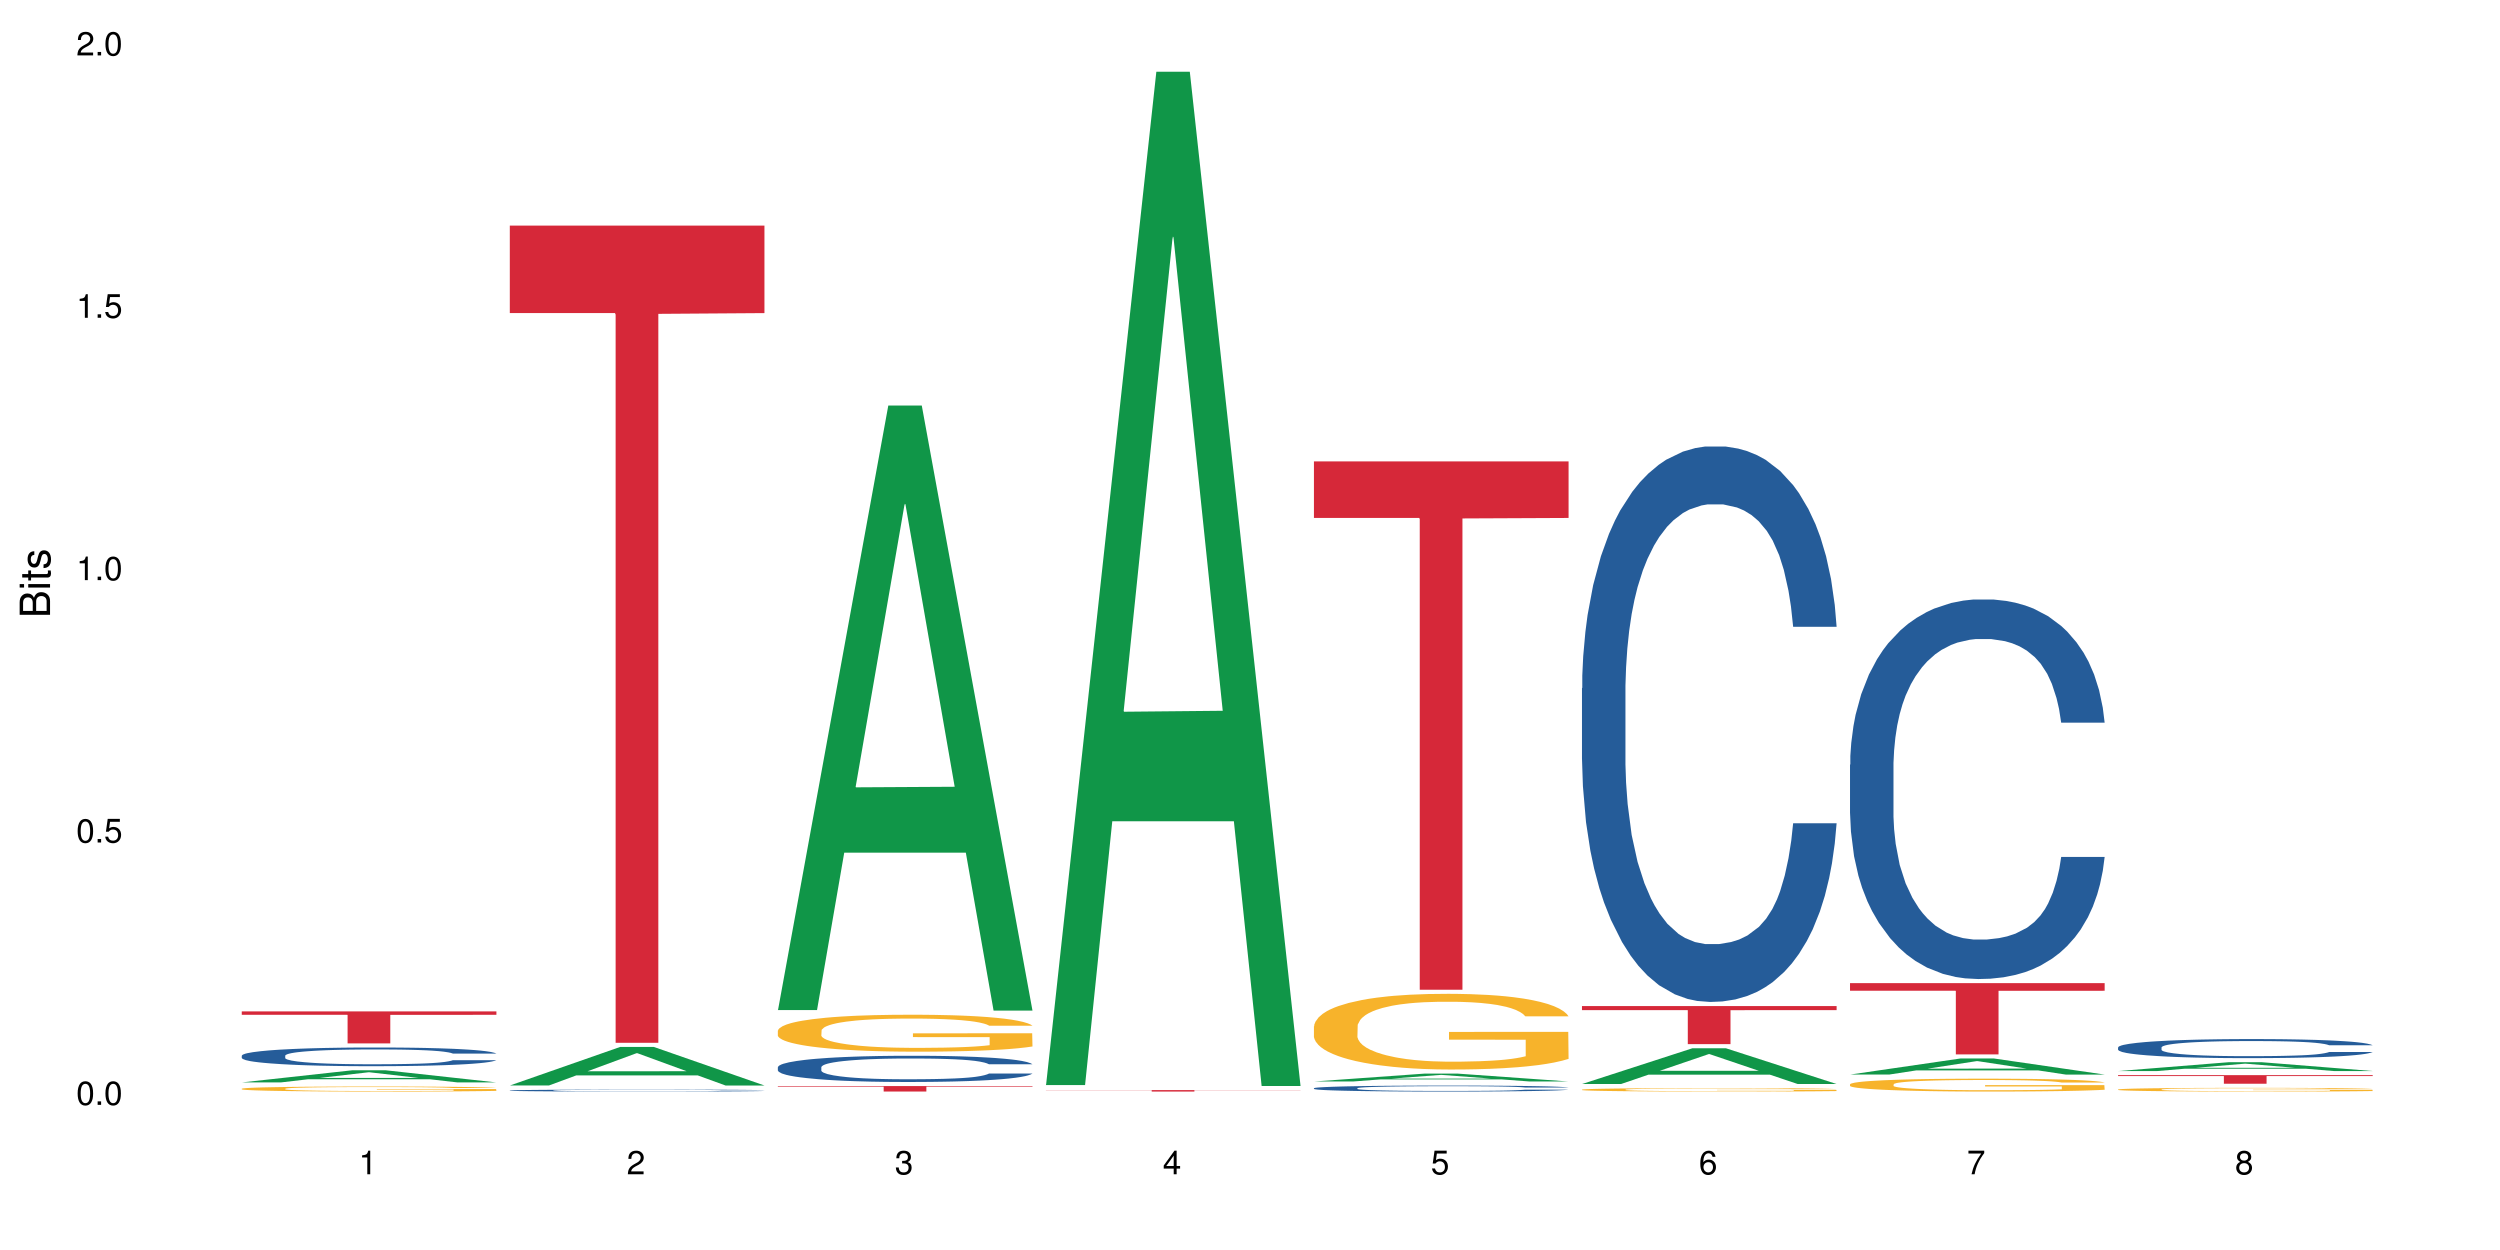 <?xml version="1.0" encoding="UTF-8"?>
<svg xmlns="http://www.w3.org/2000/svg" xmlns:xlink="http://www.w3.org/1999/xlink" width="720pt" height="360pt" viewBox="0 0 720 360" version="1.1">
<defs>
<g>
<symbol overflow="visible" id="glyph0-0">
<path style="stroke:none;" d=""/>
</symbol>
<symbol overflow="visible" id="glyph0-1">
<path style="stroke:none;" d="M 2.641 -6.797 C 2 -6.797 1.422 -6.531 1.078 -6.047 C 0.641 -5.453 0.406 -4.547 0.406 -3.297 C 0.406 -1 1.188 0.219 2.641 0.219 C 4.078 0.219 4.859 -1 4.859 -3.234 C 4.859 -4.562 4.656 -5.438 4.203 -6.047 C 3.844 -6.531 3.281 -6.797 2.641 -6.797 Z M 2.641 -6.047 C 3.547 -6.047 4 -5.125 4 -3.312 C 4 -1.375 3.562 -0.484 2.625 -0.484 C 1.734 -0.484 1.281 -1.422 1.281 -3.281 C 1.281 -5.141 1.734 -6.047 2.641 -6.047 Z M 2.641 -6.047 "/>
</symbol>
<symbol overflow="visible" id="glyph0-2">
<path style="stroke:none;" d="M 1.828 -1 L 0.828 -1 L 0.828 0 L 1.828 0 Z M 1.828 -1 "/>
</symbol>
<symbol overflow="visible" id="glyph0-3">
<path style="stroke:none;" d="M 4.562 -6.797 L 1.062 -6.797 L 0.547 -3.094 L 1.328 -3.094 C 1.719 -3.562 2.047 -3.734 2.578 -3.734 C 3.484 -3.734 4.062 -3.109 4.062 -2.094 C 4.062 -1.125 3.484 -0.531 2.578 -0.531 C 1.828 -0.531 1.375 -0.906 1.188 -1.672 L 0.328 -1.672 C 0.453 -1.109 0.547 -0.844 0.75 -0.594 C 1.125 -0.078 1.828 0.219 2.594 0.219 C 3.969 0.219 4.922 -0.781 4.922 -2.219 C 4.922 -3.562 4.031 -4.484 2.719 -4.484 C 2.25 -4.484 1.859 -4.359 1.469 -4.062 L 1.734 -5.969 L 4.562 -5.969 Z M 4.562 -6.797 "/>
</symbol>
<symbol overflow="visible" id="glyph0-4">
<path style="stroke:none;" d="M 2.484 -4.844 L 2.484 0 L 3.328 0 L 3.328 -6.797 L 2.766 -6.797 C 2.469 -5.75 2.281 -5.609 0.984 -5.453 L 0.984 -4.844 Z M 2.484 -4.844 "/>
</symbol>
<symbol overflow="visible" id="glyph0-5">
<path style="stroke:none;" d="M 4.859 -0.828 L 1.281 -0.828 C 1.359 -1.391 1.672 -1.75 2.5 -2.234 L 3.469 -2.75 C 4.406 -3.266 4.906 -3.969 4.906 -4.812 C 4.906 -5.375 4.672 -5.906 4.266 -6.266 C 3.859 -6.625 3.375 -6.797 2.719 -6.797 C 1.859 -6.797 1.219 -6.5 0.844 -5.922 C 0.609 -5.562 0.5 -5.125 0.484 -4.438 L 1.328 -4.438 C 1.359 -4.906 1.406 -5.188 1.531 -5.406 C 1.75 -5.812 2.188 -6.062 2.703 -6.062 C 3.469 -6.062 4.031 -5.516 4.031 -4.781 C 4.031 -4.25 3.719 -3.797 3.125 -3.438 L 2.234 -2.938 C 0.812 -2.141 0.406 -1.5 0.328 0 L 4.859 0 Z M 4.859 -0.828 "/>
</symbol>
<symbol overflow="visible" id="glyph0-6">
<path style="stroke:none;" d="M 2.125 -3.125 L 2.578 -3.125 C 3.516 -3.125 3.984 -2.703 3.984 -1.891 C 3.984 -1.031 3.469 -0.531 2.578 -0.531 C 1.656 -0.531 1.203 -0.984 1.156 -1.969 L 0.312 -1.969 C 0.344 -1.422 0.438 -1.078 0.609 -0.766 C 0.953 -0.109 1.625 0.219 2.547 0.219 C 3.953 0.219 4.859 -0.609 4.859 -1.906 C 4.859 -2.766 4.516 -3.25 3.703 -3.516 C 4.344 -3.766 4.656 -4.25 4.656 -4.938 C 4.656 -6.109 3.875 -6.797 2.578 -6.797 C 1.203 -6.797 0.484 -6.047 0.453 -4.609 L 1.297 -4.609 C 1.312 -5.016 1.344 -5.25 1.453 -5.453 C 1.641 -5.828 2.062 -6.062 2.594 -6.062 C 3.344 -6.062 3.797 -5.625 3.797 -4.906 C 3.797 -4.422 3.609 -4.141 3.25 -3.984 C 3.016 -3.891 2.719 -3.844 2.125 -3.844 Z M 2.125 -3.125 "/>
</symbol>
<symbol overflow="visible" id="glyph0-7">
<path style="stroke:none;" d="M 3.141 -1.625 L 3.141 0 L 3.984 0 L 3.984 -1.625 L 4.984 -1.625 L 4.984 -2.391 L 3.984 -2.391 L 3.984 -6.797 L 3.359 -6.797 L 0.266 -2.516 L 0.266 -1.625 Z M 3.141 -2.391 L 1 -2.391 L 3.141 -5.359 Z M 3.141 -2.391 "/>
</symbol>
<symbol overflow="visible" id="glyph0-8">
<path style="stroke:none;" d="M 4.781 -5.031 C 4.609 -6.141 3.891 -6.797 2.844 -6.797 C 2.094 -6.797 1.422 -6.438 1.031 -5.828 C 0.609 -5.172 0.406 -4.344 0.406 -3.094 C 0.406 -1.953 0.578 -1.234 0.984 -0.625 C 1.359 -0.078 1.953 0.219 2.703 0.219 C 3.984 0.219 4.922 -0.734 4.922 -2.078 C 4.922 -3.344 4.062 -4.234 2.844 -4.234 C 2.172 -4.234 1.641 -3.969 1.281 -3.469 C 1.281 -5.125 1.828 -6.047 2.797 -6.047 C 3.391 -6.047 3.797 -5.672 3.938 -5.031 Z M 2.734 -3.484 C 3.547 -3.484 4.062 -2.922 4.062 -2 C 4.062 -1.156 3.484 -0.531 2.703 -0.531 C 1.922 -0.531 1.328 -1.188 1.328 -2.047 C 1.328 -2.891 1.906 -3.484 2.734 -3.484 Z M 2.734 -3.484 "/>
</symbol>
<symbol overflow="visible" id="glyph0-9">
<path style="stroke:none;" d="M 4.984 -6.797 L 0.438 -6.797 L 0.438 -5.969 L 4.109 -5.969 C 2.5 -3.656 1.828 -2.234 1.328 0 L 2.219 0 C 2.594 -2.172 3.453 -4.047 4.984 -6.094 Z M 4.984 -6.797 "/>
</symbol>
<symbol overflow="visible" id="glyph0-10">
<path style="stroke:none;" d="M 3.75 -3.578 C 4.453 -4 4.688 -4.344 4.688 -4.984 C 4.688 -6.047 3.844 -6.797 2.641 -6.797 C 1.438 -6.797 0.594 -6.047 0.594 -4.984 C 0.594 -4.359 0.828 -4.016 1.516 -3.578 C 0.734 -3.203 0.359 -2.641 0.359 -1.891 C 0.359 -0.641 1.297 0.219 2.641 0.219 C 3.984 0.219 4.922 -0.641 4.922 -1.875 C 4.922 -2.641 4.531 -3.203 3.75 -3.578 Z M 2.641 -6.047 C 3.359 -6.047 3.812 -5.625 3.812 -4.969 C 3.812 -4.344 3.344 -3.922 2.641 -3.922 C 1.922 -3.922 1.453 -4.344 1.453 -4.984 C 1.453 -5.625 1.922 -6.047 2.641 -6.047 Z M 2.641 -3.203 C 3.484 -3.203 4.062 -2.672 4.062 -1.875 C 4.062 -1.062 3.484 -0.531 2.625 -0.531 C 1.797 -0.531 1.219 -1.078 1.219 -1.875 C 1.219 -2.672 1.797 -3.203 2.641 -3.203 Z M 2.641 -3.203 "/>
</symbol>
<symbol overflow="visible" id="glyph1-0">
<path style="stroke:none;" d=""/>
</symbol>
<symbol overflow="visible" id="glyph1-1">
<path style="stroke:none;" d="M 0 -0.953 L 0 -4.891 C 0 -5.719 -0.234 -6.344 -0.734 -6.797 C -1.188 -7.234 -1.812 -7.469 -2.5 -7.469 C -3.547 -7.469 -4.188 -7 -4.625 -5.875 C -4.984 -6.672 -5.641 -7.094 -6.531 -7.094 C -7.156 -7.094 -7.734 -6.859 -8.141 -6.391 C -8.562 -5.938 -8.75 -5.344 -8.75 -4.5 L -8.75 -0.953 Z M -4.984 -2.062 L -7.766 -2.062 L -7.766 -4.219 C -7.766 -4.844 -7.688 -5.203 -7.453 -5.5 C -7.219 -5.812 -6.859 -5.969 -6.375 -5.969 C -5.906 -5.969 -5.531 -5.812 -5.297 -5.5 C -5.062 -5.203 -4.984 -4.844 -4.984 -4.219 Z M -0.984 -2.062 L -4 -2.062 L -4 -4.781 C -4 -5.328 -3.859 -5.688 -3.578 -5.953 C -3.297 -6.219 -2.922 -6.359 -2.484 -6.359 C -2.062 -6.359 -1.688 -6.219 -1.406 -5.953 C -1.109 -5.688 -0.984 -5.328 -0.984 -4.781 Z M -0.984 -2.062 "/>
</symbol>
<symbol overflow="visible" id="glyph1-2">
<path style="stroke:none;" d="M -6.281 -1.797 L -6.281 -0.797 L 0 -0.797 L 0 -1.797 Z M -8.75 -1.797 L -8.75 -0.797 L -7.484 -0.797 L -7.484 -1.797 Z M -8.75 -1.797 "/>
</symbol>
<symbol overflow="visible" id="glyph1-3">
<path style="stroke:none;" d="M -6.281 -3.047 L -6.281 -2.016 L -8.016 -2.016 L -8.016 -1.016 L -6.281 -1.016 L -6.281 -0.172 L -5.469 -0.172 L -5.469 -1.016 L -0.719 -1.016 C -0.078 -1.016 0.281 -1.453 0.281 -2.234 C 0.281 -2.469 0.25 -2.719 0.188 -3.047 L -0.641 -3.047 C -0.609 -2.922 -0.594 -2.766 -0.594 -2.562 C -0.594 -2.141 -0.719 -2.016 -1.156 -2.016 L -5.469 -2.016 L -5.469 -3.047 Z M -6.281 -3.047 "/>
</symbol>
<symbol overflow="visible" id="glyph1-4">
<path style="stroke:none;" d="M -4.531 -5.25 C -5.766 -5.25 -6.469 -4.422 -6.469 -2.969 C -6.469 -1.516 -5.719 -0.562 -4.547 -0.562 C -3.562 -0.562 -3.094 -1.062 -2.734 -2.562 L -2.516 -3.484 C -2.344 -4.188 -2.094 -4.469 -1.625 -4.469 C -1.047 -4.469 -0.641 -3.875 -0.641 -3 C -0.641 -2.453 -0.797 -2 -1.062 -1.75 C -1.25 -1.594 -1.422 -1.531 -1.875 -1.469 L -1.875 -0.406 C -0.422 -0.453 0.281 -1.266 0.281 -2.922 C 0.281 -4.5 -0.5 -5.516 -1.719 -5.516 C -2.656 -5.516 -3.172 -4.984 -3.469 -3.734 L -3.703 -2.766 C -3.891 -1.953 -4.156 -1.609 -4.594 -1.609 C -5.172 -1.609 -5.547 -2.125 -5.547 -2.938 C -5.547 -3.75 -5.203 -4.172 -4.531 -4.203 Z M -4.531 -5.25 "/>
</symbol>
</g>
</defs>
<g id="surface86848">
<rect x="0" y="0" width="720" height="360" style="fill:rgb(100%,100%,100%);fill-opacity:1;stroke:none;"/>
<path style=" stroke:none;fill-rule:nonzero;fill:rgb(6.275%,58.824%,28.235%);fill-opacity:1;" d="M 69.629 311.734 L 69.707 311.73 L 101.441 308.242 L 111.078 308.242 L 142.965 311.738 L 131.762 311.738 L 123.77 310.824 L 88.746 310.824 L 80.91 311.734 L 69.629 311.734 L 92.117 310.449 L 120.559 310.445 L 106.375 308.812 L 106.219 308.809 L 106.062 308.82 L 92.039 310.445 L 92.117 310.449 Z M 69.629 311.734 "/>
<path style=" stroke:none;fill-rule:nonzero;fill:rgb(14.51%,36.078%,60%);fill-opacity:1;" d="M 69.629 304.023 L 69.719 304.02 L 69.719 303.902 L 69.988 303.715 L 70.613 303.477 L 71.238 303.316 L 72.848 303.023 L 75.086 302.746 L 77.41 302.527 L 79.109 302.402 L 80.629 302.301 L 84.117 302.121 L 86.355 302.027 L 88.77 301.941 L 91.719 301.859 L 93.867 301.809 L 98.695 301.73 L 102.273 301.695 L 105.047 301.684 L 111.039 301.684 L 114.613 301.703 L 117.207 301.727 L 120.07 301.766 L 122.484 301.809 L 126.688 301.918 L 130.445 302.055 L 132.145 302.137 L 134.828 302.289 L 136.883 302.434 L 138.316 302.562 L 139.926 302.746 L 141.355 302.965 L 142.43 303.219 L 142.965 303.43 L 130.445 303.43 L 129.82 303.23 L 129.102 303.078 L 127.762 302.879 L 126.422 302.734 L 124.543 302.594 L 122.844 302.5 L 120.516 302.406 L 118.461 302.348 L 116.312 302.301 L 114.258 302.273 L 110.32 302.242 L 105.762 302.242 L 104.062 302.254 L 100.574 302.293 L 98.695 302.328 L 96.012 302.395 L 94.133 302.461 L 91.898 302.559 L 90.379 302.641 L 88.5 302.77 L 87.16 302.883 L 85.637 303.043 L 84.742 303.168 L 83.938 303.305 L 83.223 303.469 L 82.688 303.641 L 82.328 303.82 L 82.148 304 L 82.148 304.762 L 82.328 304.938 L 82.777 305.145 L 83.938 305.445 L 85.637 305.707 L 87.605 305.91 L 89.484 306.059 L 90.559 306.129 L 91.988 306.207 L 94.223 306.305 L 97.445 306.402 L 99.32 306.441 L 102.184 306.484 L 105.137 306.504 L 109.07 306.504 L 112.559 306.484 L 114.883 306.457 L 117.297 306.418 L 120.605 306.336 L 122.664 306.258 L 124.453 306.164 L 125.793 306.07 L 126.688 305.992 L 128.031 305.84 L 129.102 305.672 L 129.906 305.5 L 130.445 305.332 L 142.965 305.332 L 142.43 305.527 L 141.625 305.719 L 140.82 305.863 L 139.566 306.035 L 138.137 306.188 L 136.078 306.359 L 134.379 306.473 L 132.145 306.594 L 130.086 306.688 L 127.852 306.773 L 124.543 306.871 L 122.395 306.922 L 120.07 306.965 L 117.297 307.004 L 113.809 307.039 L 110.055 307.059 L 106.566 307.062 L 102.809 307.055 L 100.035 307.035 L 96.371 306.988 L 91.809 306.902 L 88.5 306.809 L 85.906 306.715 L 83.672 306.613 L 81.168 306.484 L 77.945 306.266 L 75.98 306.098 L 74.637 305.961 L 73.117 305.77 L 72.043 305.598 L 70.793 305.32 L 69.898 304.973 L 69.629 304.703 Z M 69.629 304.023 "/>
<path style=" stroke:none;fill-rule:nonzero;fill:rgb(96.863%,70.196%,16.863%);fill-opacity:1;" d="M 69.629 313.539 L 69.719 313.539 L 69.719 313.512 L 70.078 313.453 L 70.973 313.371 L 72.133 313.301 L 73.387 313.25 L 74.191 313.223 L 75.531 313.18 L 76.695 313.152 L 79.645 313.094 L 83.402 313.035 L 85.461 313.012 L 87.785 312.988 L 91.094 312.965 L 92.613 312.957 L 97.266 312.934 L 102.543 312.922 L 108.355 312.918 L 111.039 312.918 L 114.703 312.922 L 119.711 312.938 L 122.574 312.953 L 124.809 312.965 L 127.137 312.98 L 129.996 313.008 L 132.68 313.039 L 134.828 313.07 L 136.973 313.113 L 138.762 313.156 L 140.281 313.199 L 141.625 313.258 L 142.43 313.305 L 142.965 313.352 L 130.535 313.352 L 129.82 313.305 L 129.016 313.266 L 127.672 313.223 L 126.332 313.191 L 124.988 313.168 L 122.484 313.133 L 120.34 313.109 L 117.656 313.094 L 115.062 313.082 L 112.109 313.07 L 105.582 313.07 L 101.289 313.078 L 98.785 313.09 L 96.996 313.102 L 94.492 313.121 L 92.973 313.137 L 92.078 313.148 L 89.395 313.188 L 87.605 313.227 L 86.621 313.25 L 85.371 313.289 L 84.477 313.324 L 83.492 313.379 L 82.953 313.418 L 82.238 313.508 L 82.148 313.746 L 82.418 313.797 L 82.953 313.852 L 83.672 313.902 L 84.742 313.949 L 85.816 313.988 L 87.695 314.043 L 89.305 314.074 L 90.559 314.098 L 92.973 314.133 L 93.957 314.145 L 96.281 314.172 L 98.695 314.188 L 101.648 314.203 L 103.883 314.211 L 107.461 314.219 L 112.02 314.219 L 117.387 314.211 L 120.785 314.199 L 123.109 314.191 L 124.633 314.18 L 126.508 314.168 L 127.852 314.152 L 129.102 314.137 L 130.625 314.117 L 130.625 313.797 L 108.535 313.797 L 108.535 313.648 L 142.875 313.648 L 142.965 314.168 L 141.086 314.203 L 138.762 314.238 L 136.527 314.262 L 134.199 314.285 L 130.891 314.312 L 128.207 314.328 L 124.094 314.344 L 120.34 314.355 L 116.402 314.367 L 112.914 314.371 L 108.801 314.371 L 105.137 314.367 L 101.199 314.359 L 98.07 314.348 L 95.207 314.336 L 92.344 314.32 L 88.77 314.289 L 86.441 314.27 L 84.027 314.242 L 81.613 314.207 L 79.469 314.172 L 78.035 314.145 L 76.605 314.113 L 75.086 314.07 L 73.652 314.027 L 72.582 313.984 L 71.598 313.938 L 70.883 313.895 L 70.164 313.836 L 69.809 313.789 L 69.629 313.746 Z M 69.629 313.539 "/>
<path style=" stroke:none;fill-rule:nonzero;fill:rgb(83.922%,15.686%,22.353%);fill-opacity:1;" d="M 69.629 291.281 L 142.965 291.281 L 142.965 292.27 L 112.402 292.277 L 112.402 300.504 L 100.105 300.504 L 100.105 292.285 L 99.926 292.27 L 69.629 292.27 Z M 69.629 291.281 "/>
<path style=" stroke:none;fill-rule:nonzero;fill:rgb(6.275%,58.824%,28.235%);fill-opacity:1;" d="M 146.824 312.613 L 146.902 312.605 L 178.637 301.508 L 188.273 301.508 L 220.16 312.625 L 208.957 312.625 L 200.965 309.723 L 165.941 309.723 L 158.109 312.613 L 146.824 312.613 L 169.312 308.523 L 197.754 308.512 L 183.57 303.324 L 183.414 303.312 L 183.258 303.344 L 169.234 308.512 L 169.312 308.523 Z M 146.824 312.613 "/>
<path style=" stroke:none;fill-rule:nonzero;fill:rgb(14.51%,36.078%,60%);fill-opacity:1;" d="M 146.824 314.051 L 146.914 314.051 L 146.914 314.039 L 147.184 314.02 L 147.809 313.992 L 148.434 313.977 L 150.043 313.945 L 152.281 313.918 L 154.605 313.895 L 156.305 313.879 L 157.824 313.871 L 161.312 313.852 L 163.551 313.84 L 165.965 313.832 L 168.914 313.824 L 171.062 313.816 L 175.891 313.809 L 179.469 313.805 L 191.812 313.805 L 194.406 313.809 L 197.266 313.812 L 199.68 313.816 L 203.883 313.828 L 207.641 313.844 L 209.34 313.852 L 212.023 313.867 L 214.078 313.883 L 215.512 313.898 L 217.121 313.918 L 218.551 313.938 L 219.625 313.965 L 220.16 313.988 L 207.641 313.988 L 207.016 313.969 L 206.301 313.953 L 204.957 313.93 L 203.617 313.914 L 201.738 313.898 L 200.039 313.891 L 197.715 313.879 L 195.656 313.875 L 193.512 313.871 L 191.453 313.867 L 187.52 313.863 L 181.258 313.863 L 177.77 313.867 L 175.891 313.871 L 173.207 313.879 L 171.332 313.887 L 169.094 313.895 L 167.574 313.906 L 165.695 313.918 L 164.355 313.93 L 162.836 313.949 L 161.941 313.961 L 161.137 313.977 L 160.418 313.992 L 159.883 314.012 L 159.523 314.031 L 159.348 314.047 L 159.348 314.129 L 159.523 314.148 L 159.973 314.168 L 161.137 314.199 L 162.836 314.227 L 164.801 314.25 L 166.68 314.266 L 167.754 314.273 L 169.184 314.281 L 171.418 314.289 L 174.641 314.301 L 176.516 314.305 L 179.379 314.309 L 182.332 314.312 L 186.266 314.312 L 189.754 314.309 L 192.078 314.309 L 194.492 314.305 L 197.805 314.293 L 199.859 314.285 L 201.648 314.277 L 202.988 314.266 L 203.883 314.258 L 205.227 314.242 L 206.301 314.223 L 207.105 314.207 L 207.641 314.188 L 220.16 314.188 L 219.625 314.211 L 218.82 314.23 L 218.016 314.246 L 216.762 314.262 L 215.332 314.277 L 213.273 314.297 L 211.574 314.309 L 209.34 314.32 L 207.281 314.332 L 205.047 314.34 L 201.738 314.352 L 199.59 314.355 L 197.266 314.359 L 194.492 314.363 L 191.004 314.367 L 187.25 314.371 L 180.004 314.371 L 177.234 314.367 L 173.566 314.363 L 169.004 314.355 L 165.695 314.344 L 163.102 314.332 L 160.867 314.324 L 158.363 314.309 L 155.145 314.285 L 153.176 314.27 L 151.832 314.254 L 150.312 314.234 L 149.238 314.215 L 147.988 314.188 L 147.094 314.152 L 146.824 314.121 Z M 146.824 314.051 "/>
<path style=" stroke:none;fill-rule:nonzero;fill:rgb(83.922%,15.686%,22.353%);fill-opacity:1;" d="M 146.824 64.977 L 220.16 64.977 L 220.16 90.172 L 189.598 90.391 L 189.598 300.328 L 177.301 300.328 L 177.301 90.613 L 177.121 90.172 L 146.824 90.172 Z M 146.824 64.977 "/>
<path style=" stroke:none;fill-rule:nonzero;fill:rgb(6.275%,58.824%,28.235%);fill-opacity:1;" d="M 224.02 290.895 L 224.098 290.73 L 255.832 116.785 L 265.469 116.785 L 297.355 291.059 L 286.152 291.059 L 278.16 245.57 L 243.141 245.57 L 235.305 290.895 L 224.02 290.895 L 246.508 226.75 L 274.949 226.586 L 260.77 145.258 L 260.609 145.094 L 260.453 145.586 L 246.43 226.586 L 246.508 226.75 Z M 224.02 290.895 "/>
<path style=" stroke:none;fill-rule:nonzero;fill:rgb(14.51%,36.078%,60%);fill-opacity:1;" d="M 224.02 307.348 L 224.109 307.34 L 224.109 307.176 L 224.379 306.914 L 225.004 306.582 L 225.633 306.355 L 227.242 305.945 L 229.477 305.555 L 231.801 305.25 L 233.5 305.07 L 235.023 304.934 L 238.508 304.676 L 240.746 304.547 L 243.16 304.43 L 246.113 304.312 L 248.258 304.242 L 253.086 304.133 L 256.664 304.086 L 259.438 304.062 L 265.43 304.062 L 269.008 304.09 L 271.602 304.125 L 274.461 304.18 L 276.875 304.242 L 281.082 304.395 L 284.836 304.59 L 286.535 304.699 L 289.219 304.914 L 291.277 305.121 L 292.707 305.297 L 294.316 305.555 L 295.746 305.863 L 296.82 306.215 L 297.355 306.512 L 284.836 306.512 L 284.211 306.238 L 283.496 306.023 L 282.152 305.738 L 280.812 305.539 L 278.934 305.34 L 277.234 305.207 L 274.91 305.078 L 272.852 304.996 L 270.707 304.934 L 268.648 304.891 L 264.715 304.852 L 260.152 304.852 L 258.453 304.863 L 254.965 304.918 L 253.086 304.969 L 250.406 305.062 L 248.527 305.152 L 246.289 305.293 L 244.77 305.41 L 242.891 305.59 L 241.551 305.746 L 240.031 305.977 L 239.137 306.148 L 238.332 306.34 L 237.613 306.566 L 237.078 306.809 L 236.723 307.066 L 236.543 307.312 L 236.543 308.383 L 236.723 308.633 L 237.168 308.922 L 238.332 309.34 L 240.031 309.707 L 241.996 309.996 L 243.875 310.203 L 244.949 310.301 L 246.379 310.41 L 248.617 310.551 L 251.836 310.688 L 253.715 310.742 L 256.574 310.797 L 259.527 310.824 L 263.461 310.824 L 266.949 310.797 L 269.273 310.762 L 271.691 310.707 L 275 310.59 L 277.055 310.48 L 278.844 310.348 L 280.188 310.219 L 281.082 310.109 L 282.422 309.895 L 283.496 309.66 L 284.301 309.418 L 284.836 309.184 L 297.355 309.184 L 296.82 309.457 L 296.016 309.727 L 295.211 309.93 L 293.957 310.168 L 292.527 310.383 L 290.473 310.625 L 288.773 310.785 L 286.535 310.957 L 284.48 311.086 L 282.242 311.203 L 278.934 311.344 L 276.789 311.41 L 274.461 311.473 L 271.691 311.527 L 268.203 311.578 L 264.445 311.605 L 260.957 311.613 L 257.203 311.598 L 254.43 311.57 L 250.762 311.508 L 246.199 311.383 L 242.891 311.254 L 240.297 311.121 L 238.062 310.984 L 235.559 310.797 L 232.34 310.492 L 230.371 310.258 L 229.031 310.066 L 227.508 309.797 L 226.438 309.555 L 225.184 309.168 L 224.289 308.68 L 224.02 308.301 Z M 224.02 307.348 "/>
<path style=" stroke:none;fill-rule:nonzero;fill:rgb(96.863%,70.196%,16.863%);fill-opacity:1;" d="M 224.02 296.797 L 224.109 296.789 L 224.109 296.594 L 224.469 296.156 L 225.363 295.555 L 226.523 295.059 L 227.777 294.668 L 228.582 294.465 L 229.926 294.172 L 231.086 293.961 L 234.039 293.523 L 237.793 293.113 L 239.852 292.938 L 242.176 292.773 L 245.484 292.59 L 247.004 292.52 L 251.656 292.367 L 256.934 292.27 L 262.746 292.238 L 265.43 292.25 L 269.098 292.289 L 274.105 292.395 L 276.965 292.492 L 279.203 292.59 L 281.527 292.715 L 284.391 292.91 L 287.074 293.145 L 289.219 293.375 L 291.367 293.668 L 293.152 293.98 L 294.676 294.32 L 296.016 294.727 L 296.82 295.066 L 297.355 295.41 L 284.926 295.41 L 284.211 295.066 L 283.406 294.805 L 282.062 294.484 L 280.723 294.25 L 279.383 294.066 L 276.875 293.812 L 274.73 293.66 L 272.047 293.523 L 269.453 293.434 L 266.504 293.375 L 264.715 293.355 L 259.973 293.355 L 255.68 293.426 L 253.176 293.504 L 251.387 293.582 L 248.883 293.727 L 247.363 293.844 L 246.469 293.922 L 243.785 294.223 L 241.996 294.496 L 241.016 294.68 L 239.762 294.973 L 238.867 295.234 L 237.883 295.621 L 237.348 295.914 L 236.633 296.574 L 236.543 298.324 L 236.809 298.695 L 237.348 299.094 L 238.062 299.441 L 239.137 299.812 L 240.207 300.094 L 242.086 300.473 L 243.695 300.727 L 244.949 300.891 L 247.363 301.152 L 248.348 301.242 L 250.672 301.418 L 253.086 301.551 L 256.039 301.668 L 258.273 301.727 L 261.852 301.777 L 266.414 301.777 L 271.777 301.719 L 275.176 301.641 L 277.504 301.562 L 279.023 301.492 L 280.902 301.387 L 282.242 301.289 L 283.496 301.184 L 285.016 301.016 L 285.016 298.695 L 262.926 298.684 L 262.926 297.594 L 297.27 297.586 L 297.355 301.387 L 295.48 301.648 L 293.152 301.902 L 290.918 302.098 L 288.594 302.262 L 285.285 302.445 L 282.602 302.562 L 278.488 302.699 L 274.73 302.785 L 270.797 302.844 L 267.309 302.875 L 263.195 302.883 L 259.527 302.863 L 255.59 302.805 L 252.461 302.727 L 249.598 302.633 L 246.738 302.504 L 243.16 302.301 L 240.836 302.137 L 238.422 301.93 L 236.004 301.688 L 233.859 301.426 L 232.43 301.223 L 230.996 300.988 L 229.477 300.695 L 228.047 300.367 L 226.973 300.066 L 225.988 299.723 L 225.273 299.402 L 224.559 298.965 L 224.199 298.617 L 224.02 298.316 Z M 224.02 296.797 "/>
<path style=" stroke:none;fill-rule:nonzero;fill:rgb(83.922%,15.686%,22.353%);fill-opacity:1;" d="M 224.02 312.793 L 297.355 312.793 L 297.355 312.961 L 266.793 312.961 L 266.793 314.371 L 254.496 314.371 L 254.496 312.965 L 254.316 312.961 L 224.02 312.961 Z M 224.02 312.793 "/>
<path style=" stroke:none;fill-rule:nonzero;fill:rgb(6.275%,58.824%,28.235%);fill-opacity:1;" d="M 301.219 312.496 L 301.297 312.223 L 333.027 20.664 L 342.664 20.664 L 374.555 312.77 L 363.348 312.77 L 355.355 236.52 L 320.336 236.52 L 312.5 312.496 L 301.219 312.496 L 323.703 204.98 L 352.145 204.703 L 337.965 68.387 L 337.809 68.113 L 337.648 68.938 L 323.625 204.703 L 323.703 204.98 Z M 301.219 312.496 "/>
<path style=" stroke:none;fill-rule:nonzero;fill:rgb(83.922%,15.686%,22.353%);fill-opacity:1;" d="M 301.219 313.949 L 374.555 313.949 L 374.555 313.996 L 343.988 313.996 L 343.988 314.371 L 331.691 314.371 L 331.691 313.996 L 301.219 313.996 Z M 301.219 313.949 "/>
<path style=" stroke:none;fill-rule:nonzero;fill:rgb(6.275%,58.824%,28.235%);fill-opacity:1;" d="M 378.414 311.465 L 378.492 311.465 L 410.223 309.203 L 419.859 309.203 L 451.75 311.469 L 440.547 311.469 L 432.555 310.875 L 397.531 310.875 L 389.695 311.465 L 378.414 311.465 L 400.898 310.633 L 429.34 310.629 L 415.16 309.57 L 415.004 309.57 L 414.848 309.578 L 400.82 310.629 L 400.898 310.633 Z M 378.414 311.465 "/>
<path style=" stroke:none;fill-rule:nonzero;fill:rgb(14.51%,36.078%,60%);fill-opacity:1;" d="M 378.414 313.398 L 378.504 313.395 L 378.504 313.359 L 378.77 313.297 L 379.398 313.223 L 380.023 313.172 L 381.633 313.078 L 383.867 312.988 L 386.195 312.918 L 387.895 312.875 L 389.414 312.844 L 392.902 312.785 L 395.137 312.758 L 397.551 312.73 L 400.504 312.703 L 402.648 312.688 L 407.48 312.664 L 411.055 312.652 L 413.828 312.648 L 419.82 312.648 L 423.398 312.652 L 425.992 312.66 L 428.855 312.672 L 431.27 312.688 L 435.473 312.723 L 439.227 312.766 L 440.926 312.793 L 443.609 312.84 L 445.668 312.887 L 447.098 312.93 L 448.707 312.988 L 450.141 313.059 L 451.211 313.137 L 451.75 313.207 L 439.227 313.207 L 438.602 313.145 L 437.887 313.094 L 436.547 313.031 L 435.203 312.984 L 433.324 312.938 L 431.625 312.91 L 429.301 312.879 L 427.246 312.859 L 425.098 312.844 L 423.039 312.836 L 419.105 312.828 L 412.844 312.828 L 409.355 312.844 L 407.48 312.852 L 404.797 312.875 L 402.918 312.895 L 400.684 312.926 L 399.16 312.953 L 397.285 312.996 L 395.941 313.031 L 394.422 313.082 L 393.527 313.121 L 392.723 313.168 L 392.008 313.219 L 391.469 313.273 L 391.113 313.332 L 390.934 313.391 L 390.934 313.633 L 391.113 313.691 L 391.559 313.758 L 392.723 313.852 L 394.422 313.938 L 396.391 314 L 398.266 314.051 L 399.34 314.07 L 400.773 314.098 L 403.008 314.129 L 406.227 314.16 L 408.105 314.172 L 410.969 314.184 L 413.918 314.191 L 417.855 314.191 L 421.34 314.184 L 423.668 314.176 L 426.082 314.164 L 429.391 314.137 L 431.449 314.113 L 433.234 314.082 L 434.578 314.051 L 435.473 314.027 L 436.812 313.977 L 437.887 313.926 L 438.691 313.871 L 439.227 313.816 L 451.75 313.816 L 451.211 313.879 L 450.406 313.941 L 449.602 313.984 L 448.352 314.043 L 446.918 314.09 L 444.863 314.145 L 443.164 314.18 L 440.926 314.223 L 438.871 314.25 L 436.637 314.277 L 433.324 314.309 L 431.18 314.324 L 428.855 314.34 L 426.082 314.352 L 422.594 314.363 L 418.836 314.367 L 415.348 314.371 L 411.594 314.367 L 408.82 314.359 L 405.152 314.348 L 400.594 314.32 L 397.285 314.289 L 394.691 314.258 L 392.453 314.227 L 389.949 314.184 L 386.73 314.117 L 384.762 314.062 L 383.422 314.02 L 381.902 313.957 L 380.828 313.902 L 379.574 313.812 L 378.68 313.699 L 378.414 313.613 Z M 378.414 313.398 "/>
<path style=" stroke:none;fill-rule:nonzero;fill:rgb(96.863%,70.196%,16.863%);fill-opacity:1;" d="M 378.414 295.559 L 378.504 295.539 L 378.504 295.141 L 378.859 294.246 L 379.754 293.012 L 380.918 291.996 L 382.168 291.199 L 382.973 290.781 L 384.316 290.184 L 385.477 289.746 L 388.43 288.848 L 392.188 288.012 L 394.242 287.652 L 396.566 287.316 L 399.879 286.938 L 401.398 286.797 L 406.047 286.48 L 411.324 286.281 L 417.137 286.219 L 419.82 286.242 L 423.488 286.32 L 428.496 286.539 L 431.359 286.738 L 433.594 286.938 L 435.918 287.195 L 438.781 287.594 L 441.465 288.074 L 443.609 288.551 L 445.758 289.148 L 447.547 289.785 L 449.066 290.48 L 450.406 291.316 L 451.211 292.016 L 451.75 292.711 L 439.316 292.711 L 438.602 292.016 L 437.797 291.477 L 436.457 290.82 L 435.113 290.344 L 433.773 289.965 L 431.27 289.445 L 429.121 289.129 L 426.438 288.848 L 423.848 288.668 L 420.895 288.551 L 419.105 288.512 L 414.367 288.512 L 410.074 288.648 L 407.57 288.809 L 405.781 288.969 L 403.277 289.266 L 401.754 289.508 L 400.859 289.664 L 398.18 290.281 L 396.391 290.84 L 395.406 291.219 L 394.152 291.816 L 393.258 292.352 L 392.277 293.148 L 391.738 293.746 L 391.023 295.102 L 390.934 298.684 L 391.203 299.441 L 391.738 300.258 L 392.453 300.973 L 393.527 301.73 L 394.602 302.309 L 396.48 303.086 L 398.09 303.602 L 399.34 303.941 L 401.754 304.477 L 402.738 304.656 L 405.066 305.016 L 407.48 305.293 L 410.43 305.535 L 412.668 305.652 L 416.242 305.754 L 420.805 305.754 L 426.172 305.633 L 429.57 305.473 L 431.895 305.316 L 433.414 305.176 L 435.293 304.957 L 436.637 304.758 L 437.887 304.539 L 439.406 304.199 L 439.406 299.441 L 417.316 299.422 L 417.316 297.191 L 451.66 297.172 L 451.75 304.957 L 449.871 305.492 L 447.547 306.012 L 445.309 306.41 L 442.984 306.75 L 439.676 307.125 L 436.992 307.367 L 432.879 307.645 L 429.121 307.824 L 425.188 307.941 L 421.699 308.004 L 417.586 308.023 L 413.918 307.984 L 409.984 307.863 L 406.852 307.703 L 403.992 307.504 L 401.129 307.246 L 397.551 306.828 L 395.227 306.488 L 392.812 306.07 L 390.398 305.574 L 388.25 305.035 L 386.82 304.617 L 385.391 304.141 L 383.867 303.543 L 382.438 302.867 L 381.363 302.25 L 380.379 301.551 L 379.664 300.895 L 378.949 300 L 378.594 299.281 L 378.414 298.664 Z M 378.414 295.559 "/>
<path style=" stroke:none;fill-rule:nonzero;fill:rgb(83.922%,15.686%,22.353%);fill-opacity:1;" d="M 378.414 132.879 L 451.75 132.879 L 451.75 149.168 L 421.184 149.312 L 421.184 285.043 L 408.887 285.043 L 408.887 149.453 L 408.711 149.168 L 378.414 149.168 Z M 378.414 132.879 "/>
<path style=" stroke:none;fill-rule:nonzero;fill:rgb(6.275%,58.824%,28.235%);fill-opacity:1;" d="M 455.609 312.188 L 455.688 312.18 L 487.418 301.898 L 497.055 301.898 L 528.945 312.199 L 517.742 312.199 L 509.75 309.512 L 474.727 309.512 L 466.891 312.188 L 455.609 312.188 L 478.094 308.398 L 506.535 308.387 L 492.355 303.582 L 492.199 303.57 L 492.043 303.602 L 478.016 308.387 L 478.094 308.398 Z M 455.609 312.188 "/>
<path style=" stroke:none;fill-rule:nonzero;fill:rgb(14.51%,36.078%,60%);fill-opacity:1;" d="M 455.609 198.203 L 455.699 198.059 L 455.699 194.551 L 455.965 188.992 L 456.594 181.977 L 457.219 177.148 L 458.828 168.523 L 461.066 160.188 L 463.391 153.754 L 465.09 149.953 L 466.609 147.027 L 470.098 141.621 L 472.332 138.84 L 474.746 136.355 L 477.699 133.871 L 479.848 132.406 L 484.676 130.066 L 488.254 129.043 L 491.023 128.605 L 497.016 128.605 L 500.594 129.191 L 503.188 129.922 L 506.051 131.094 L 508.465 132.406 L 512.668 135.625 L 516.426 139.719 L 518.125 142.059 L 520.805 146.59 L 522.863 150.977 L 524.293 154.777 L 525.906 160.188 L 527.336 166.77 L 528.41 174.227 L 528.945 180.512 L 516.426 180.512 L 515.797 174.664 L 515.082 170.133 L 513.742 164.137 L 512.398 159.895 L 510.523 155.656 L 508.824 152.879 L 506.496 150.102 L 504.441 148.344 L 502.293 147.027 L 500.238 146.152 L 496.301 145.273 L 491.742 145.273 L 490.043 145.566 L 486.555 146.738 L 484.676 147.762 L 481.992 149.809 L 480.113 151.707 L 477.879 154.633 L 476.359 157.117 L 474.48 160.918 L 473.137 164.281 L 471.617 169.109 L 470.723 172.762 L 469.918 176.855 L 469.203 181.684 L 468.668 186.801 L 468.309 192.211 L 468.129 197.473 L 468.129 220.137 L 468.309 225.402 L 468.758 231.543 L 469.918 240.461 L 471.617 248.211 L 473.586 254.352 L 475.465 258.738 L 476.535 260.785 L 477.969 263.125 L 480.203 266.047 L 483.422 268.973 L 485.301 270.141 L 488.164 271.312 L 491.113 271.898 L 495.051 271.898 L 498.539 271.312 L 500.863 270.582 L 503.277 269.41 L 506.586 266.926 L 508.645 264.586 L 510.434 261.809 L 511.773 259.031 L 512.668 256.691 L 514.008 252.156 L 515.082 247.188 L 515.887 242.07 L 516.426 237.098 L 528.945 237.098 L 528.41 242.945 L 527.605 248.648 L 526.797 252.891 L 525.547 258.008 L 524.117 262.539 L 522.059 267.656 L 520.359 271.02 L 518.125 274.676 L 516.066 277.453 L 513.832 279.938 L 510.523 282.863 L 508.375 284.324 L 506.051 285.641 L 503.277 286.812 L 499.789 287.836 L 496.035 288.418 L 492.547 288.566 L 488.789 288.273 L 486.016 287.688 L 482.352 286.371 L 477.789 283.742 L 474.48 280.961 L 471.887 278.184 L 469.648 275.262 L 467.145 271.312 L 463.926 264.879 L 461.957 259.906 L 460.617 255.812 L 459.098 250.109 L 458.023 244.992 L 456.773 236.805 L 455.879 226.426 L 455.609 218.383 Z M 455.609 198.203 "/>
<path style=" stroke:none;fill-rule:nonzero;fill:rgb(96.863%,70.196%,16.863%);fill-opacity:1;" d="M 455.609 313.805 L 455.699 313.801 L 455.699 313.785 L 456.055 313.742 L 456.949 313.688 L 458.113 313.641 L 459.367 313.605 L 460.172 313.586 L 461.512 313.559 L 462.676 313.539 L 465.625 313.496 L 469.383 313.461 L 471.438 313.445 L 473.766 313.43 L 477.074 313.41 L 478.594 313.406 L 483.246 313.391 L 488.52 313.383 L 494.336 313.379 L 497.016 313.379 L 500.684 313.383 L 505.691 313.395 L 508.555 313.402 L 510.789 313.41 L 513.117 313.422 L 515.977 313.441 L 518.66 313.461 L 520.805 313.484 L 522.953 313.512 L 524.742 313.539 L 526.262 313.57 L 527.605 313.609 L 528.41 313.641 L 528.945 313.672 L 516.516 313.672 L 515.797 313.641 L 514.992 313.617 L 513.652 313.586 L 512.309 313.566 L 510.969 313.547 L 508.465 313.523 L 506.316 313.512 L 503.637 313.496 L 501.043 313.488 L 498.09 313.484 L 491.562 313.484 L 487.27 313.488 L 484.766 313.496 L 482.977 313.504 L 480.473 313.516 L 478.953 313.527 L 478.059 313.535 L 475.375 313.562 L 473.586 313.59 L 472.602 313.605 L 471.348 313.633 L 470.457 313.656 L 469.473 313.695 L 468.934 313.723 L 468.219 313.781 L 468.129 313.945 L 468.398 313.98 L 468.934 314.016 L 469.648 314.051 L 470.723 314.086 L 471.797 314.109 L 473.676 314.145 L 475.285 314.168 L 476.535 314.184 L 478.953 314.211 L 479.934 314.219 L 482.262 314.234 L 484.676 314.246 L 487.625 314.258 L 489.863 314.262 L 493.441 314.266 L 498 314.266 L 503.367 314.262 L 506.766 314.254 L 509.09 314.246 L 510.609 314.242 L 512.488 314.23 L 513.832 314.223 L 515.082 314.211 L 516.602 314.195 L 516.602 313.98 L 494.512 313.98 L 494.512 313.879 L 528.855 313.875 L 528.945 314.23 L 527.066 314.254 L 524.742 314.277 L 522.508 314.297 L 520.18 314.312 L 516.871 314.328 L 514.188 314.34 L 510.074 314.352 L 506.316 314.363 L 502.383 314.367 L 498.895 314.371 L 494.781 314.371 L 491.113 314.367 L 487.18 314.363 L 484.051 314.355 L 481.188 314.348 L 478.324 314.336 L 474.746 314.316 L 472.422 314.301 L 470.008 314.281 L 467.594 314.258 L 465.445 314.234 L 462.586 314.195 L 461.066 314.168 L 459.633 314.137 L 458.559 314.109 L 457.578 314.074 L 456.859 314.047 L 456.145 314.004 L 455.789 313.973 L 455.609 313.945 Z M 455.609 313.805 "/>
<path style=" stroke:none;fill-rule:nonzero;fill:rgb(83.922%,15.686%,22.353%);fill-opacity:1;" d="M 455.609 289.746 L 528.945 289.746 L 528.945 290.918 L 498.383 290.93 L 498.383 300.719 L 486.086 300.719 L 486.086 290.941 L 485.906 290.918 L 455.609 290.918 Z M 455.609 289.746 "/>
<path style=" stroke:none;fill-rule:nonzero;fill:rgb(6.275%,58.824%,28.235%);fill-opacity:1;" d="M 532.805 309.473 L 532.883 309.469 L 564.617 304.844 L 574.254 304.844 L 606.141 309.477 L 594.938 309.477 L 586.945 308.27 L 551.922 308.27 L 544.086 309.473 L 532.805 309.473 L 555.293 307.77 L 583.734 307.762 L 569.551 305.602 L 569.395 305.598 L 569.238 305.609 L 555.215 307.762 L 555.293 307.77 Z M 532.805 309.473 "/>
<path style=" stroke:none;fill-rule:nonzero;fill:rgb(14.51%,36.078%,60%);fill-opacity:1;" d="M 532.805 220.227 L 532.895 220.125 L 532.895 217.727 L 533.164 213.93 L 533.789 209.137 L 534.414 205.84 L 536.023 199.945 L 538.262 194.25 L 540.586 189.855 L 542.285 187.258 L 543.805 185.258 L 547.293 181.562 L 549.527 179.664 L 551.945 177.965 L 554.895 176.27 L 557.043 175.27 L 561.871 173.672 L 565.449 172.973 L 568.223 172.672 L 574.215 172.672 L 577.789 173.07 L 580.383 173.57 L 583.246 174.371 L 585.66 175.27 L 589.863 177.465 L 593.621 180.266 L 595.32 181.863 L 598.004 184.961 L 600.059 187.957 L 601.492 190.555 L 603.102 194.25 L 604.531 198.746 L 605.605 203.84 L 606.141 208.137 L 593.621 208.137 L 592.996 204.141 L 592.277 201.043 L 590.938 196.949 L 589.598 194.051 L 587.719 191.152 L 586.02 189.254 L 583.691 187.355 L 581.637 186.156 L 579.488 185.258 L 577.434 184.66 L 573.496 184.059 L 568.938 184.059 L 567.238 184.262 L 563.75 185.059 L 561.871 185.758 L 559.188 187.156 L 557.309 188.457 L 555.074 190.453 L 553.555 192.152 L 551.676 194.75 L 550.336 197.047 L 548.812 200.344 L 547.918 202.844 L 547.113 205.641 L 546.398 208.938 L 545.863 212.434 L 545.504 216.129 L 545.324 219.727 L 545.324 235.211 L 545.504 238.809 L 545.953 243.004 L 547.113 249.098 L 548.812 254.391 L 550.781 258.59 L 552.66 261.586 L 553.734 262.984 L 555.164 264.582 L 557.398 266.582 L 560.617 268.578 L 562.496 269.379 L 565.359 270.176 L 568.309 270.578 L 572.246 270.578 L 575.734 270.176 L 578.059 269.676 L 580.473 268.879 L 583.781 267.18 L 585.84 265.582 L 587.629 263.684 L 588.969 261.785 L 589.863 260.188 L 591.207 257.09 L 592.277 253.691 L 593.082 250.195 L 593.621 246.801 L 606.141 246.801 L 605.605 250.797 L 604.801 254.691 L 603.996 257.59 L 602.742 261.086 L 601.312 264.184 L 599.254 267.68 L 597.555 269.977 L 595.32 272.477 L 593.262 274.375 L 591.027 276.07 L 587.719 278.07 L 585.57 279.07 L 583.246 279.969 L 580.473 280.766 L 576.984 281.465 L 573.23 281.867 L 569.742 281.965 L 565.984 281.766 L 563.211 281.367 L 559.547 280.469 L 554.984 278.668 L 551.676 276.77 L 549.082 274.871 L 546.848 272.875 L 544.344 270.176 L 541.121 265.781 L 539.156 262.383 L 537.812 259.586 L 536.293 255.691 L 535.219 252.195 L 533.969 246.602 L 533.074 239.508 L 532.805 234.012 Z M 532.805 220.227 "/>
<path style=" stroke:none;fill-rule:nonzero;fill:rgb(96.863%,70.196%,16.863%);fill-opacity:1;" d="M 532.805 312.246 L 532.895 312.246 L 532.895 312.176 L 533.254 312.023 L 534.145 311.812 L 535.309 311.641 L 536.562 311.504 L 537.367 311.434 L 538.707 311.332 L 539.871 311.258 L 542.82 311.105 L 546.578 310.961 L 548.637 310.902 L 550.961 310.844 L 554.27 310.781 L 555.789 310.758 L 560.441 310.703 L 565.715 310.668 L 571.531 310.656 L 574.215 310.66 L 577.879 310.676 L 582.887 310.711 L 585.75 310.746 L 587.984 310.781 L 590.312 310.824 L 593.172 310.891 L 595.855 310.973 L 598.004 311.055 L 600.148 311.156 L 601.938 311.266 L 603.457 311.383 L 604.801 311.527 L 605.605 311.645 L 606.141 311.762 L 593.711 311.762 L 592.996 311.645 L 592.188 311.555 L 590.848 311.441 L 589.508 311.359 L 588.164 311.297 L 585.66 311.207 L 583.516 311.152 L 580.832 311.105 L 578.238 311.074 L 575.285 311.055 L 573.496 311.047 L 568.758 311.047 L 564.465 311.07 L 561.961 311.098 L 560.172 311.125 L 557.668 311.176 L 556.148 311.219 L 555.254 311.246 L 552.57 311.348 L 550.781 311.445 L 549.797 311.508 L 548.547 311.609 L 547.652 311.703 L 546.668 311.836 L 546.129 311.938 L 545.414 312.172 L 545.324 312.781 L 545.594 312.91 L 546.129 313.047 L 546.848 313.172 L 547.918 313.301 L 548.992 313.398 L 550.871 313.531 L 552.48 313.617 L 553.734 313.676 L 556.148 313.766 L 557.133 313.797 L 559.457 313.859 L 561.871 313.906 L 564.824 313.945 L 567.059 313.969 L 570.637 313.984 L 575.195 313.984 L 580.562 313.965 L 583.961 313.938 L 586.285 313.91 L 587.809 313.887 L 589.684 313.848 L 591.027 313.816 L 592.277 313.777 L 593.801 313.719 L 593.801 312.91 L 571.707 312.906 L 571.707 312.527 L 606.051 312.523 L 606.141 313.848 L 604.262 313.941 L 601.938 314.027 L 599.703 314.098 L 597.375 314.152 L 594.066 314.219 L 591.383 314.258 L 587.27 314.305 L 583.516 314.336 L 579.578 314.355 L 576.09 314.367 L 571.977 314.371 L 568.309 314.363 L 564.375 314.344 L 561.246 314.316 L 558.383 314.281 L 555.52 314.238 L 551.945 314.168 L 549.617 314.109 L 547.203 314.039 L 544.789 313.953 L 542.645 313.863 L 541.211 313.789 L 539.781 313.711 L 538.262 313.609 L 536.828 313.492 L 535.758 313.387 L 534.773 313.27 L 534.059 313.156 L 533.34 313.004 L 532.984 312.883 L 532.805 312.777 Z M 532.805 312.246 "/>
<path style=" stroke:none;fill-rule:nonzero;fill:rgb(83.922%,15.686%,22.353%);fill-opacity:1;" d="M 532.805 283.145 L 606.141 283.145 L 606.141 285.34 L 575.578 285.359 L 575.578 303.664 L 563.281 303.664 L 563.281 285.379 L 563.102 285.34 L 532.805 285.34 Z M 532.805 283.145 "/>
<path style=" stroke:none;fill-rule:nonzero;fill:rgb(6.275%,58.824%,28.235%);fill-opacity:1;" d="M 610 308.461 L 610.078 308.457 L 641.812 305.922 L 651.449 305.922 L 683.336 308.461 L 672.133 308.461 L 664.141 307.801 L 629.117 307.801 L 621.285 308.461 L 610 308.461 L 632.488 307.523 L 660.93 307.523 L 646.746 306.34 L 646.59 306.336 L 646.434 306.344 L 632.41 307.523 L 632.488 307.523 Z M 610 308.461 "/>
<path style=" stroke:none;fill-rule:nonzero;fill:rgb(14.51%,36.078%,60%);fill-opacity:1;" d="M 610 301.645 L 610.09 301.641 L 610.09 301.52 L 610.359 301.328 L 610.984 301.086 L 611.609 300.922 L 613.219 300.625 L 615.457 300.34 L 617.781 300.121 L 619.48 299.988 L 621 299.891 L 624.488 299.703 L 626.727 299.609 L 629.141 299.523 L 632.09 299.438 L 634.238 299.387 L 639.066 299.309 L 642.645 299.273 L 645.418 299.258 L 651.41 299.258 L 654.988 299.277 L 657.578 299.301 L 660.441 299.344 L 662.855 299.387 L 667.059 299.496 L 670.816 299.637 L 672.516 299.719 L 675.199 299.875 L 677.254 300.023 L 678.688 300.156 L 680.297 300.34 L 681.727 300.566 L 682.801 300.82 L 683.336 301.039 L 670.816 301.039 L 670.191 300.836 L 669.477 300.68 L 668.133 300.477 L 666.793 300.332 L 664.914 300.184 L 663.215 300.09 L 660.891 299.996 L 658.832 299.934 L 656.688 299.891 L 654.629 299.859 L 650.695 299.828 L 646.133 299.828 L 644.434 299.84 L 640.945 299.879 L 639.066 299.914 L 636.383 299.984 L 634.508 300.051 L 632.27 300.148 L 630.75 300.234 L 628.871 300.367 L 627.531 300.48 L 626.008 300.645 L 625.117 300.773 L 624.309 300.91 L 623.594 301.078 L 623.059 301.254 L 622.699 301.438 L 622.523 301.621 L 622.523 302.398 L 622.699 302.578 L 623.148 302.789 L 624.309 303.094 L 626.008 303.359 L 627.977 303.57 L 629.855 303.723 L 630.93 303.793 L 632.359 303.871 L 634.594 303.973 L 637.816 304.07 L 639.691 304.113 L 642.555 304.152 L 645.508 304.172 L 649.441 304.172 L 652.93 304.152 L 655.254 304.129 L 657.668 304.086 L 660.977 304 L 663.035 303.922 L 664.824 303.828 L 666.164 303.73 L 667.059 303.652 L 668.402 303.496 L 669.477 303.324 L 670.281 303.148 L 670.816 302.98 L 683.336 302.98 L 682.801 303.18 L 681.996 303.375 L 681.191 303.52 L 679.938 303.695 L 678.508 303.852 L 676.449 304.027 L 674.75 304.141 L 672.516 304.27 L 670.457 304.363 L 668.223 304.449 L 664.914 304.547 L 662.766 304.598 L 660.441 304.645 L 657.668 304.684 L 654.18 304.719 L 650.426 304.738 L 646.938 304.746 L 643.18 304.734 L 640.41 304.715 L 636.742 304.668 L 632.18 304.578 L 628.871 304.484 L 626.277 304.387 L 624.043 304.289 L 621.539 304.152 L 618.316 303.934 L 616.352 303.762 L 615.008 303.621 L 613.488 303.426 L 612.414 303.25 L 611.164 302.969 L 610.27 302.613 L 610 302.336 Z M 610 301.645 "/>
<path style=" stroke:none;fill-rule:nonzero;fill:rgb(96.863%,70.196%,16.863%);fill-opacity:1;" d="M 610 313.758 L 610.09 313.758 L 610.09 313.738 L 610.449 313.695 L 611.344 313.633 L 612.504 313.586 L 613.758 313.547 L 614.562 313.523 L 615.902 313.496 L 617.066 313.473 L 620.016 313.43 L 623.773 313.391 L 625.832 313.371 L 628.156 313.355 L 631.465 313.336 L 632.984 313.328 L 637.637 313.316 L 642.914 313.305 L 648.727 313.301 L 651.41 313.305 L 655.074 313.309 L 660.086 313.316 L 662.945 313.328 L 665.184 313.336 L 667.508 313.348 L 670.367 313.367 L 673.051 313.391 L 675.199 313.414 L 677.344 313.445 L 679.133 313.477 L 680.652 313.512 L 681.996 313.551 L 682.801 313.586 L 683.336 313.621 L 670.906 313.621 L 670.191 313.586 L 669.387 313.559 L 668.043 313.527 L 666.703 313.504 L 665.359 313.484 L 662.855 313.461 L 660.711 313.445 L 658.027 313.43 L 655.434 313.422 L 652.48 313.414 L 645.953 313.414 L 641.66 313.422 L 639.156 313.43 L 637.367 313.438 L 634.863 313.449 L 633.344 313.461 L 632.449 313.469 L 629.766 313.5 L 627.977 313.527 L 626.992 313.547 L 625.742 313.574 L 624.848 313.602 L 623.863 313.641 L 623.328 313.672 L 622.609 313.738 L 622.523 313.914 L 622.789 313.949 L 623.328 313.988 L 624.043 314.023 L 625.117 314.062 L 626.188 314.09 L 628.066 314.129 L 629.676 314.152 L 630.93 314.172 L 633.344 314.195 L 634.328 314.207 L 636.652 314.223 L 639.066 314.238 L 642.02 314.25 L 644.254 314.254 L 647.832 314.258 L 652.395 314.258 L 657.758 314.254 L 661.156 314.246 L 663.484 314.238 L 665.004 314.23 L 666.883 314.219 L 668.223 314.211 L 669.477 314.199 L 670.996 314.184 L 670.996 313.949 L 648.906 313.949 L 648.906 313.84 L 683.246 313.84 L 683.336 314.219 L 681.457 314.246 L 679.133 314.273 L 676.898 314.293 L 674.574 314.309 L 671.262 314.328 L 668.582 314.34 L 664.465 314.352 L 660.711 314.359 L 656.773 314.367 L 653.285 314.371 L 649.172 314.371 L 645.508 314.367 L 641.57 314.363 L 638.441 314.355 L 635.578 314.344 L 632.719 314.332 L 629.141 314.312 L 626.816 314.297 L 624.398 314.273 L 621.984 314.25 L 619.84 314.223 L 618.406 314.203 L 616.977 314.18 L 615.457 314.152 L 614.027 314.117 L 612.953 314.086 L 611.969 314.055 L 611.254 314.02 L 610.539 313.977 L 610.18 313.941 L 610 313.91 Z M 610 313.758 "/>
<path style=" stroke:none;fill-rule:nonzero;fill:rgb(83.922%,15.686%,22.353%);fill-opacity:1;" d="M 610 309.641 L 683.336 309.641 L 683.336 309.906 L 652.773 309.91 L 652.773 312.121 L 640.477 312.121 L 640.477 309.91 L 640.297 309.906 L 610 309.906 Z M 610 309.641 "/>
<g style="fill:rgb(0%,0%,0%);fill-opacity:1;">
  <use xlink:href="#glyph0-1" x="21.957" y="318.198"/>
  <use xlink:href="#glyph0-2" x="27.291" y="318.198"/>
  <use xlink:href="#glyph0-1" x="29.958" y="318.198"/>
</g>
<g style="fill:rgb(0%,0%,0%);fill-opacity:1;">
  <use xlink:href="#glyph0-1" x="21.957" y="242.64"/>
  <use xlink:href="#glyph0-2" x="27.291" y="242.64"/>
  <use xlink:href="#glyph0-3" x="29.958" y="242.64"/>
</g>
<g style="fill:rgb(0%,0%,0%);fill-opacity:1;">
  <use xlink:href="#glyph0-4" x="21.957" y="167.077"/>
  <use xlink:href="#glyph0-2" x="27.291" y="167.077"/>
  <use xlink:href="#glyph0-1" x="29.958" y="167.077"/>
</g>
<g style="fill:rgb(0%,0%,0%);fill-opacity:1;">
  <use xlink:href="#glyph0-4" x="21.957" y="91.519"/>
  <use xlink:href="#glyph0-2" x="27.291" y="91.519"/>
  <use xlink:href="#glyph0-3" x="29.958" y="91.519"/>
</g>
<g style="fill:rgb(0%,0%,0%);fill-opacity:1;">
  <use xlink:href="#glyph0-5" x="21.957" y="15.96"/>
  <use xlink:href="#glyph0-2" x="27.291" y="15.96"/>
  <use xlink:href="#glyph0-1" x="29.958" y="15.96"/>
</g>
<g style="fill:rgb(0%,0%,0%);fill-opacity:1;">
  <use xlink:href="#glyph0-4" x="103.297" y="338.19"/>
</g>
<g style="fill:rgb(0%,0%,0%);fill-opacity:1;">
  <use xlink:href="#glyph0-5" x="180.492" y="338.19"/>
</g>
<g style="fill:rgb(0%,0%,0%);fill-opacity:1;">
  <use xlink:href="#glyph0-6" x="257.688" y="338.19"/>
</g>
<g style="fill:rgb(0%,0%,0%);fill-opacity:1;">
  <use xlink:href="#glyph0-7" x="334.887" y="338.19"/>
</g>
<g style="fill:rgb(0%,0%,0%);fill-opacity:1;">
  <use xlink:href="#glyph0-3" x="412.082" y="338.19"/>
</g>
<g style="fill:rgb(0%,0%,0%);fill-opacity:1;">
  <use xlink:href="#glyph0-8" x="489.277" y="338.19"/>
</g>
<g style="fill:rgb(0%,0%,0%);fill-opacity:1;">
  <use xlink:href="#glyph0-9" x="566.473" y="338.19"/>
</g>
<g style="fill:rgb(0%,0%,0%);fill-opacity:1;">
  <use xlink:href="#glyph0-10" x="643.668" y="338.19"/>
</g>
<g style="fill:rgb(0%,0%,0%);fill-opacity:1;">
  <use xlink:href="#glyph1-1" x="14.412" y="178.016"/>
  <use xlink:href="#glyph1-2" x="14.412" y="170.012"/>
  <use xlink:href="#glyph1-3" x="14.412" y="167.348"/>
  <use xlink:href="#glyph1-4" x="14.412" y="164.012"/>
</g>
</g>
</svg>
